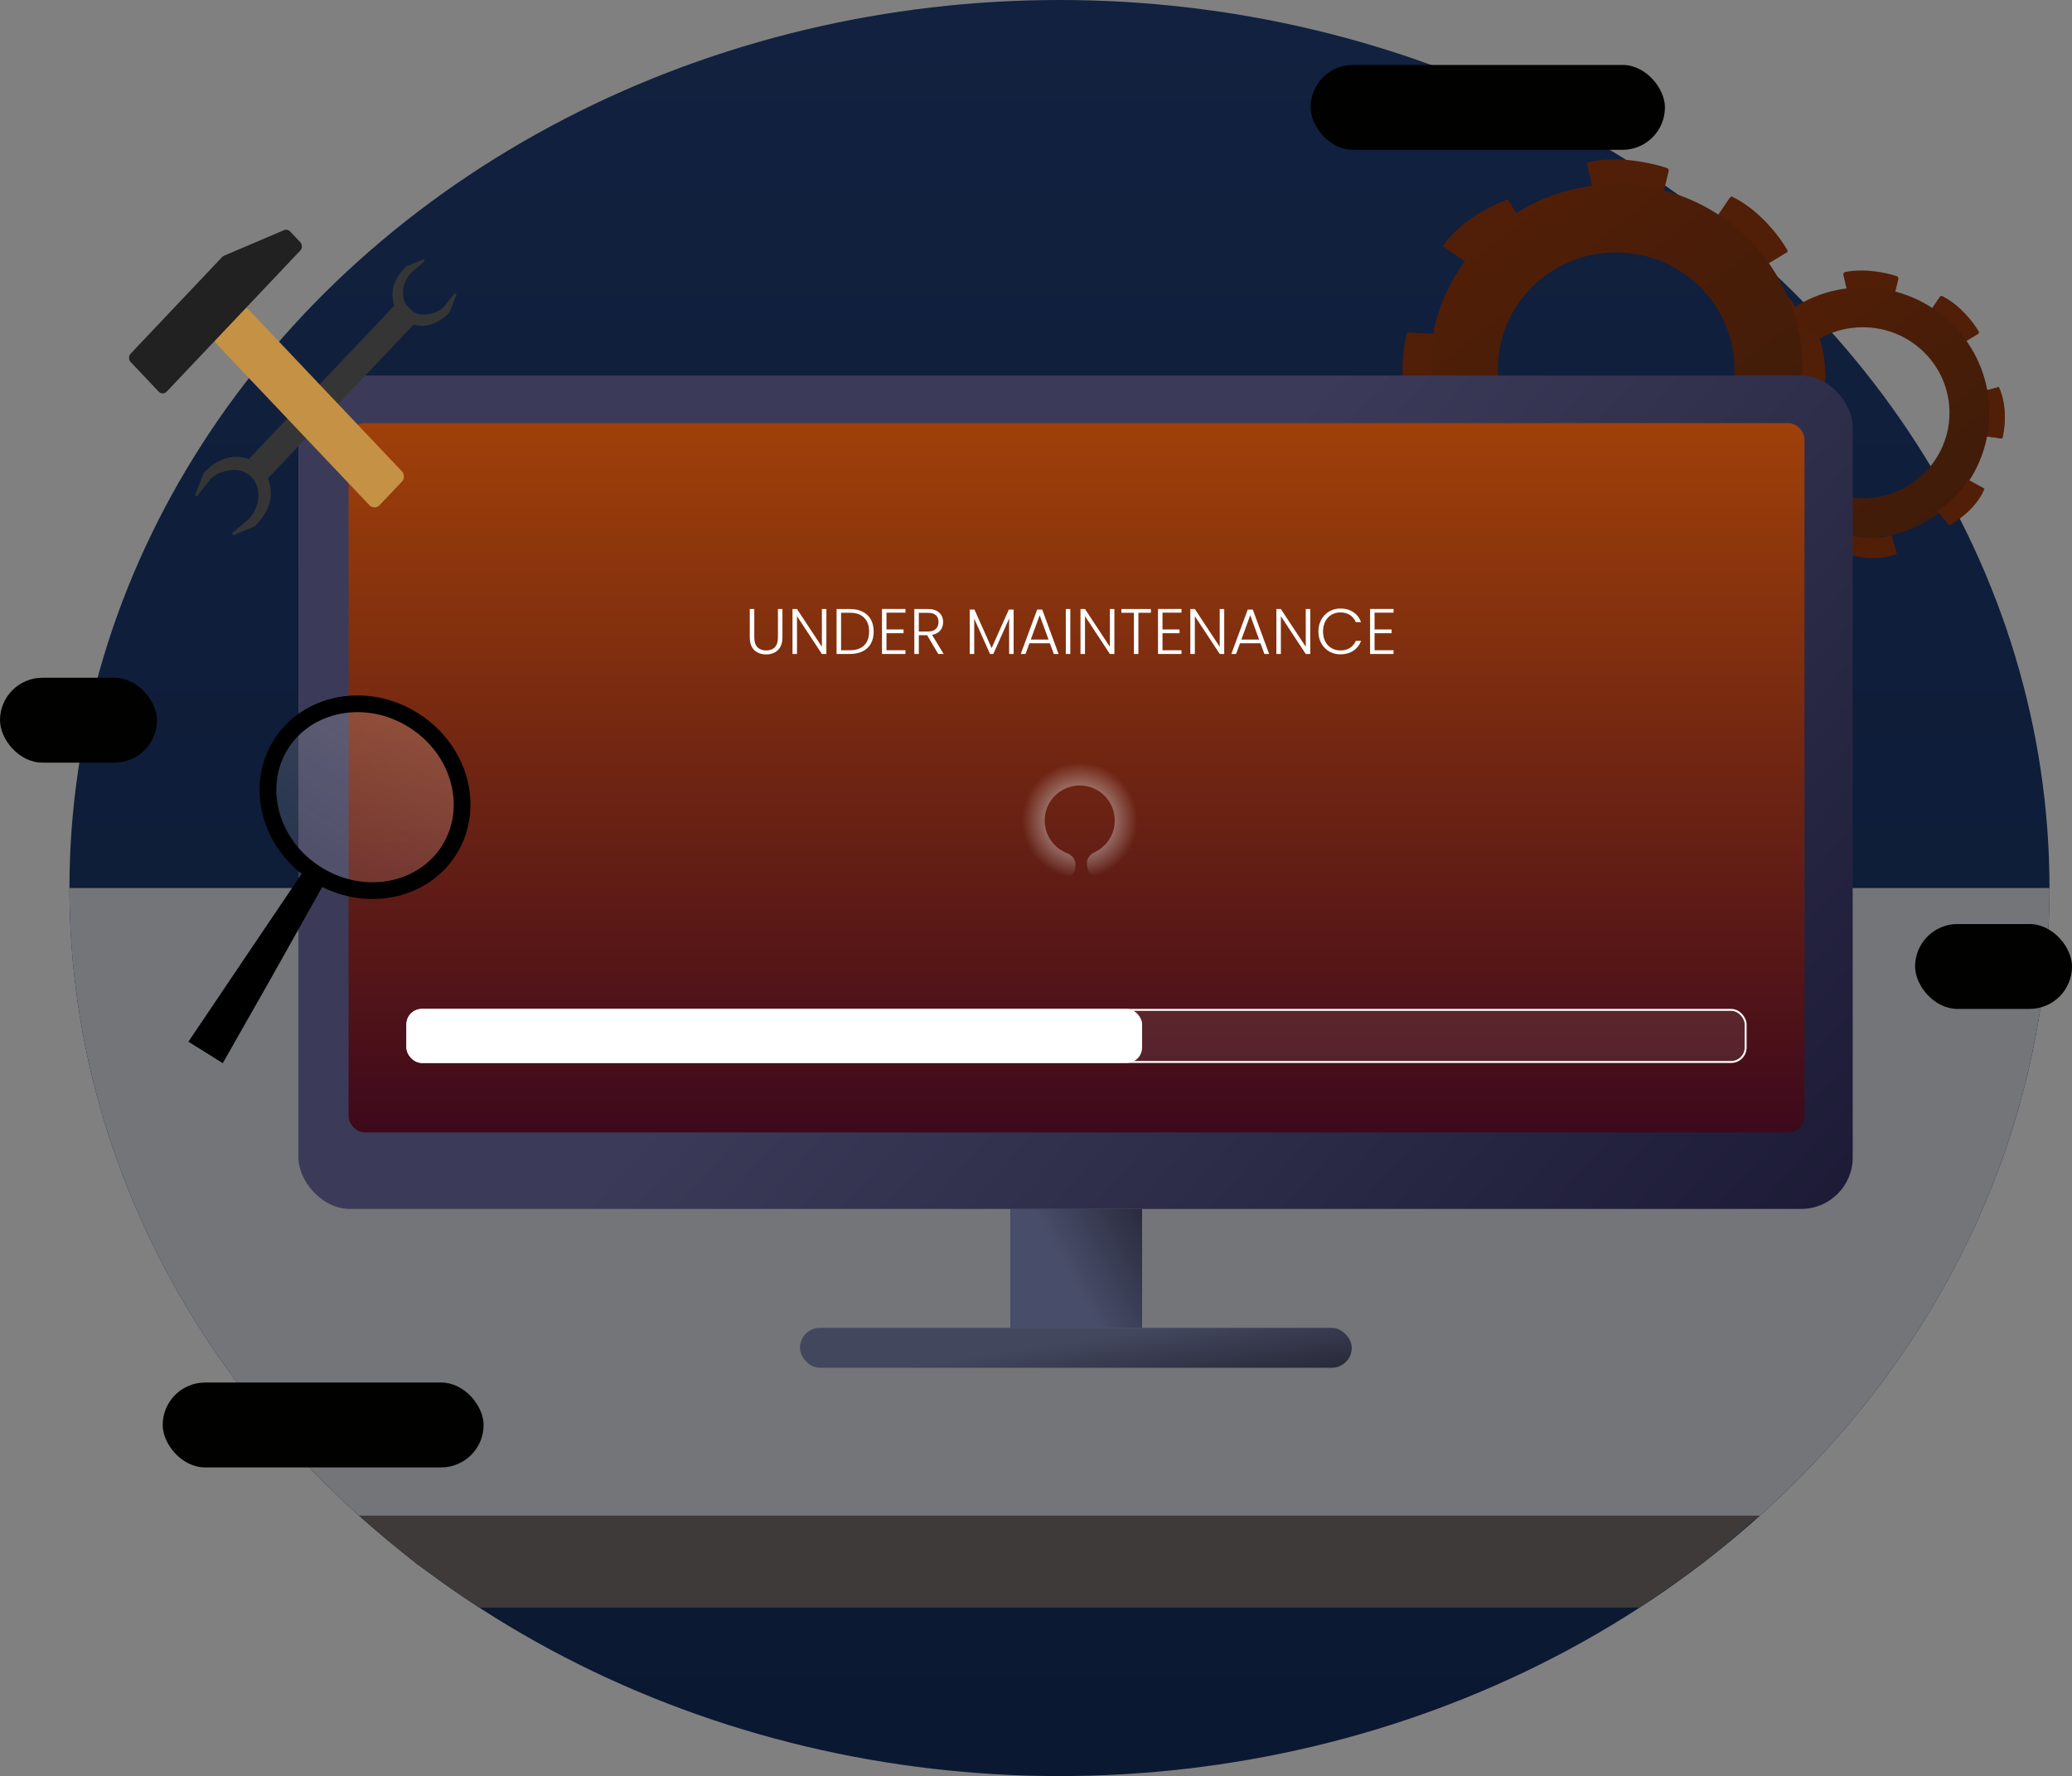 <svg width="100%" height="100%" viewBox="0 0 3222 2762" fill="none" xmlns="http://www.w3.org/2000/svg">
<rect x="0" y="0" width="3222" height="2762" fill="#808080" stroke="none"/>
<g clip-path="url(#clip0_782_1642)">
<ellipse cx="1647.5" cy="1381" rx="1539.5" ry="1381" fill="url(#paint0_linear_782_1642)"/>
<path d="M3187 1381C3187 1562.36 3147.18 1741.94 3069.81 1909.49C2992.45 2077.04 2879.05 2229.28 2736.09 2357.51C2422.5 2357.51 2179 2357.51 1993 2357.51C1757.5 2357.51 1798.67 2357.51 1596.5 2357.51C1394.33 2357.51 1417 2357.51 1161 2357.51C782 2357.51 802 2357.51 558.909 2357.51C415.953 2229.28 302.555 2077.04 225.187 1909.49C147.82 1741.94 108 1562.36 108 1381L1647.5 1381H3187Z" fill="#737579"/>
<rect x="253" y="2150" width="499" height="132" rx="66" fill="#010100"/>
<rect y="1054" width="244" height="132" rx="66" fill="#010100"/>
<rect x="2978" y="1437" width="244" height="132" rx="66" fill="#010100"/>
<rect x="2038" y="101" width="551" height="132" rx="66" fill="#010100"/>
<path d="M558 2357H2736L2693.76 2393.45L2649.51 2429.9L2600.52 2464.95L2549.52 2500H745L694.495 2465.42L645.989 2430.84L600.995 2393.92L558 2357Z" fill="#3F3A3A"/>
<path d="M3084.56 676.97C3089.66 645.971 3084.03 620.491 3080.18 610.505C3079.97 609.945 3080.26 609.342 3080.82 609.193L3107.33 602.224C3107.81 602.099 3108.33 602.347 3108.53 602.808C3121.52 631.433 3117.56 666.369 3113.75 681.169C3113.64 681.632 3113.19 681.908 3112.71 681.842L3085.47 678.179C3084.88 678.101 3084.47 677.54 3084.56 676.97Z" fill="#511E07"/>
<path d="M2942.62 455.462C2913.02 447.804 2887.94 448.421 2875.77 450.13C2873.59 450.436 2871.44 449.038 2870.94 446.866L2866.53 427.657C2866.05 425.551 2867.29 423.47 2869.38 423.034C2899.02 416.847 2932.8 423.973 2949.33 429.368C2951.3 430.012 2952.42 432.086 2951.94 434.085L2947.5 452.593C2946.98 454.755 2944.79 456.024 2942.62 455.462Z" fill="#511E07"/>
<path d="M3052.34 530.055C3035.46 505.45 3015.42 490.059 3005.06 483.957C3003.56 483.069 3003.04 481.243 3003.98 479.86L3016.43 461.587C3017.29 460.33 3019.06 459.881 3020.49 460.598C3048.38 474.609 3068.97 501.678 3077.11 515.691C3077.85 516.962 3077.39 518.509 3076.08 519.3L3056.79 530.963C3055.31 531.862 3053.3 531.441 3052.34 530.055Z" fill="#511E07"/>
<path d="M2795.69 486.883C2764.61 500.767 2745.09 519.419 2738.51 527.856C2738.17 528.294 2737.49 528.39 2737.01 528.059L2714.72 512.685C2714.29 512.383 2714.17 511.83 2714.45 511.414C2732.28 485.72 2766.05 468.822 2781.66 463.219C2782.14 463.045 2782.68 463.242 2782.94 463.666L2796.14 485.569C2796.43 486.049 2796.22 486.647 2795.69 486.883Z" fill="#511E07"/>
<path d="M2705.19 606.158C2699.2 637.68 2704.08 662.878 2707.62 672.639C2707.82 673.187 2707.51 673.816 2706.94 674.006L2680.3 682.928C2679.83 683.088 2679.32 682.875 2679.13 682.427C2667.01 654.596 2671.98 619.196 2676.21 604.046C2676.34 603.571 2676.79 603.263 2677.27 603.293L2704.33 605.006C2704.9 605.042 2705.3 605.577 2705.19 606.158Z" fill="#511E07"/>
<path d="M2736.13 754.5C2754.07 780.868 2775.15 794.926 2784.48 799.18C2785.01 799.422 2785.25 800.093 2784.99 800.638L2772.62 826.291C2772.4 826.742 2771.91 826.953 2771.46 826.782C2743.45 816.15 2722.06 787.785 2714.38 774.115C2714.14 773.686 2714.23 773.152 2714.58 772.829L2734.71 754.307C2735.14 753.913 2735.8 754.006 2736.13 754.5Z" fill="#511E07"/>
<path d="M3084.56 676.972C3089.66 645.973 3084.03 620.493 3080.18 610.507C3079.97 609.947 3080.26 609.344 3080.82 609.195L3107.33 602.226C3107.81 602.101 3108.33 602.349 3108.53 602.81C3121.52 631.435 3117.56 666.371 3113.75 681.171C3113.64 681.634 3113.19 681.91 3112.71 681.844L3085.47 678.181C3084.88 678.103 3084.47 677.542 3084.56 676.972Z" fill="#511E07"/>
<path d="M3062.47 641.967C3062.47 732.3 2988.51 805.999 2896.7 805.999C2804.88 805.999 2730.93 732.3 2730.93 641.967C2730.93 551.634 2804.88 477.936 2896.7 477.936C2988.51 477.936 3062.47 551.634 3062.47 641.967Z" stroke="url(#paint1_linear_782_1642)" stroke-width="62"/>
<path d="M2795.69 486.883C2764.61 500.767 2745.09 519.419 2738.51 527.856C2738.17 528.294 2737.49 528.39 2737.01 528.059L2714.72 512.685C2714.29 512.383 2714.17 511.83 2714.45 511.414C2732.28 485.72 2766.05 468.822 2781.66 463.219C2782.14 463.045 2782.68 463.242 2782.94 463.666L2796.14 485.569C2796.43 486.049 2796.22 486.647 2795.69 486.883Z" fill="#511E07"/>
<path d="M2705.19 606.158C2699.2 637.68 2704.08 662.878 2707.62 672.639C2707.82 673.187 2707.51 673.816 2706.94 674.006L2680.3 682.928C2679.83 683.088 2679.32 682.875 2679.13 682.427C2667.01 654.596 2671.98 619.196 2676.21 604.046C2676.34 603.571 2676.79 603.263 2677.27 603.293L2704.33 605.006C2704.9 605.042 2705.3 605.577 2705.19 606.158Z" fill="#511E07"/>
<path d="M2736.14 754.5C2754.07 780.868 2775.15 794.926 2784.49 799.18C2785.02 799.422 2785.25 800.093 2784.99 800.638L2772.63 826.291C2772.41 826.742 2771.91 826.953 2771.46 826.782C2743.45 816.15 2722.06 787.785 2714.38 774.115C2714.14 773.686 2714.23 773.152 2714.58 772.829L2734.71 754.307C2735.14 753.913 2735.8 754.006 2736.14 754.5Z" fill="#511E07"/>
<path d="M3013.41 793.856C3039.98 776.62 3054.59 755.706 3059.12 746.37C3059.38 745.839 3060.04 745.627 3060.57 745.915L3085.26 759.485C3085.69 759.725 3085.88 760.238 3085.7 760.69C3074.19 788.786 3045.53 809.458 3031.82 816.749C3031.39 816.978 3030.87 816.863 3030.57 816.492L3013.17 795.296C3012.8 794.844 3012.92 794.178 3013.41 793.856Z" fill="#511E07"/>
<path d="M2875.13 832.187C2905.77 839.519 2930.65 835.583 2940.39 832.373C2940.95 832.188 2941.57 832.524 2941.74 833.108L2949.43 860.6C2949.57 861.077 2949.34 861.564 2948.89 861.744C2921.1 872.964 2886.56 866.498 2871.87 861.589C2871.41 861.435 2871.12 860.982 2871.17 860.509L2873.93 833.01C2873.99 832.427 2874.55 832.048 2875.13 832.187Z" fill="#511E07"/>
<path d="M2789.71 626.051C2797.46 579.626 2788.83 541.526 2783.15 527.124C2782.92 526.567 2783.22 525.97 2783.78 525.822L2823.74 515.32C2824.21 515.195 2824.73 515.443 2824.94 515.903C2844.39 558.393 2838.36 610.466 2832.7 632.113C2832.58 632.576 2832.14 632.846 2831.66 632.781L2790.61 627.261C2790.03 627.183 2789.61 626.621 2789.71 626.051Z" fill="#511E07"/>
<path d="M2582.52 299.685C2536.53 287.464 2497.66 288.865 2480.29 291.617C2478.11 291.962 2475.98 290.566 2475.48 288.393L2468.14 256.443C2467.65 254.337 2468.9 252.259 2470.98 251.797C2516.08 241.792 2568.19 253.193 2592.19 261.298C2594.16 261.962 2595.26 264.031 2594.78 266.03L2587.4 296.828C2586.88 298.99 2584.68 300.261 2582.52 299.685Z" fill="#511E07"/>
<path d="M2743.14 410.295C2717.37 372.269 2686.34 348.935 2671.35 340.419C2669.83 339.553 2669.31 337.727 2670.25 336.343L2690.13 307.167C2690.98 305.91 2692.75 305.461 2694.19 306.166C2736.6 326.978 2767.74 368.467 2779.41 388.977C2780.14 390.254 2779.67 391.803 2778.37 392.594L2747.58 411.213C2746.1 412.112 2744.08 411.685 2743.14 410.295Z" fill="#511E07"/>
<path d="M2364.66 345.28C2318.1 365.974 2289.06 393.968 2279.64 406.245C2279.3 406.685 2278.63 406.769 2278.16 406.439L2244.53 383.247C2244.1 382.945 2243.98 382.392 2244.26 381.976C2270.62 343.701 2321.04 318.608 2343.91 310.477C2344.4 310.304 2344.94 310.503 2345.19 310.928L2365.11 343.966C2365.4 344.446 2365.19 345.044 2364.66 345.28Z" fill="#511E07"/>
<path d="M2230.94 520.707C2221.87 567.924 2229.35 605.591 2234.6 619.657C2234.81 620.202 2234.5 620.825 2233.93 621.015L2193.78 634.459C2193.31 634.619 2192.8 634.406 2192.61 633.959C2174.45 592.66 2181.98 539.886 2188.25 517.72C2188.39 517.246 2188.83 516.943 2189.31 516.974L2230.08 519.554C2230.66 519.59 2231.05 520.126 2230.94 520.707Z" fill="#511E07"/>
<path d="M2276.14 739.337C2302.94 778.924 2334.6 799.796 2348.15 805.817C2348.68 806.054 2348.91 806.722 2348.65 807.267L2330.02 845.917C2329.8 846.368 2329.31 846.579 2328.86 846.41C2287.17 830.766 2255.37 788.387 2244.19 768.324C2243.95 767.895 2244.05 767.366 2244.4 767.043L2274.72 739.143C2275.15 738.749 2275.81 738.843 2276.14 739.337Z" fill="#511E07"/>
<path d="M2789.71 626.051C2797.46 579.626 2788.83 541.526 2783.15 527.124C2782.92 526.567 2783.22 525.97 2783.78 525.822L2823.74 515.32C2824.21 515.195 2824.73 515.443 2824.94 515.903C2844.39 558.393 2838.36 610.466 2832.7 632.113C2832.58 632.576 2832.14 632.846 2831.66 632.781L2790.61 627.261C2790.03 627.183 2789.61 626.621 2789.71 626.051Z" fill="#511E07"/>
<path d="M2749.92 573.977C2749.92 702.961 2644.29 808.324 2513.01 808.324C2381.72 808.324 2276.1 702.961 2276.1 573.977C2276.1 444.994 2381.72 339.631 2513.01 339.631C2644.29 339.631 2749.92 444.994 2749.92 573.977Z" stroke="url(#paint2_linear_782_1642)" stroke-width="106"/>
<path d="M2364.66 345.28C2318.1 365.974 2289.06 393.968 2279.64 406.245C2279.3 406.685 2278.63 406.769 2278.16 406.439L2244.53 383.247C2244.1 382.945 2243.98 382.392 2244.26 381.976C2270.62 343.701 2321.04 318.608 2343.91 310.477C2344.4 310.304 2344.94 310.503 2345.19 310.928L2365.11 343.966C2365.4 344.446 2365.19 345.044 2364.66 345.28Z" fill="#511E07"/>
<path d="M2230.94 520.707C2221.87 567.924 2229.35 605.591 2234.6 619.657C2234.81 620.202 2234.5 620.825 2233.93 621.015L2193.78 634.459C2193.31 634.619 2192.8 634.406 2192.61 633.959C2174.45 592.66 2181.98 539.886 2188.25 517.72C2188.39 517.246 2188.83 516.943 2189.31 516.974L2230.08 519.554C2230.66 519.59 2231.05 520.126 2230.94 520.707Z" fill="#511E07"/>
<path d="M2276.15 739.337C2302.95 778.924 2334.6 799.796 2348.16 805.817C2348.69 806.054 2348.92 806.722 2348.66 807.267L2330.03 845.917C2329.81 846.368 2329.32 846.579 2328.87 846.41C2287.17 830.766 2255.38 788.387 2244.2 768.324C2243.96 767.895 2244.06 767.366 2244.41 767.043L2274.73 739.143C2275.16 738.749 2275.82 738.843 2276.15 739.337Z" fill="#511E07"/>
<path d="M2684.52 798.044C2724.4 772.3 2746.1 740.883 2752.53 727.323C2752.78 726.79 2753.44 726.583 2753.97 726.872L2791.17 747.318C2791.6 747.557 2791.79 748.071 2791.61 748.523C2774.65 790.349 2731.85 821.071 2711.73 831.675C2711.3 831.902 2710.79 831.785 2710.48 831.414L2684.28 799.484C2683.91 799.032 2684.02 798.365 2684.52 798.044Z" fill="#511E07"/>
<path d="M2480.71 854.112C2526.62 865.212 2563.83 859.118 2577.87 854.341C2578.43 854.151 2579.05 854.49 2579.21 855.073L2590.81 896.489C2590.94 896.966 2590.71 897.452 2590.27 897.634C2549.02 914.468 2497.54 904.697 2476.04 897.429C2475.58 897.273 2475.3 896.822 2475.35 896.349L2479.51 854.934C2479.57 854.351 2480.13 853.972 2480.71 854.112Z" fill="#511E07"/>
<rect width="205" height="185" transform="matrix(1 0 0 -1 1571 2065)" fill="url(#paint3_linear_782_1642)"/>
<rect x="1244" y="2065" width="858" height="62" rx="31" fill="url(#paint4_linear_782_1642)"/>
<rect x="464" y="584" width="2417" height="1296" rx="80" fill="url(#paint5_linear_782_1642)"/>
<rect x="542" y="658" width="2264" height="1103" rx="25" fill="url(#paint6_linear_782_1642)"/>
<path d="M1172.92 947.1V991.1C1172.92 998.033 1174.56 1003.17 1177.82 1006.5C1181.16 1009.83 1185.69 1011.5 1191.42 1011.5C1197.16 1011.5 1201.62 1009.87 1204.82 1006.6C1208.09 1003.27 1209.72 998.1 1209.72 991.1V947.1H1216.72V991C1216.72 999.867 1214.36 1006.53 1209.62 1011C1204.96 1015.47 1198.86 1017.7 1191.32 1017.7C1183.79 1017.7 1177.66 1015.47 1172.92 1011C1168.26 1006.53 1165.92 999.867 1165.92 991V947.1H1172.92ZM1285.04 1017H1278.04L1239.34 958.2V1017H1232.34V947.1H1239.34L1278.04 1005.8V947.1H1285.04V1017ZM1321.59 947.1C1329.33 947.1 1335.96 948.5 1341.49 951.3C1347.03 954.1 1351.26 958.133 1354.19 963.4C1357.13 968.667 1358.59 974.933 1358.59 982.2C1358.59 989.4 1357.13 995.633 1354.19 1000.9C1351.26 1006.1 1347.03 1010.1 1341.49 1012.9C1335.96 1015.63 1329.33 1017 1321.59 1017H1300.89V947.1H1321.59ZM1321.59 1011.2C1331.33 1011.2 1338.73 1008.67 1343.79 1003.6C1348.93 998.467 1351.49 991.333 1351.49 982.2C1351.49 973 1348.93 965.833 1343.79 960.7C1338.73 955.5 1331.33 952.9 1321.59 952.9H1307.89V1011.2H1321.59ZM1378.5 952.8V978.9H1405V984.7H1378.5V1011.2H1408V1017H1371.5V947H1408V952.8H1378.5ZM1458.99 1017L1441.69 987.8H1428.79V1017H1421.79V947.1H1442.79C1450.59 947.1 1456.49 948.967 1460.49 952.7C1464.56 956.433 1466.59 961.333 1466.59 967.4C1466.59 972.467 1465.12 976.8 1462.19 980.4C1459.32 983.933 1455.06 986.233 1449.39 987.3L1467.39 1017H1458.99ZM1428.79 982.1H1442.89C1448.36 982.1 1452.46 980.767 1455.19 978.1C1457.99 975.433 1459.39 971.867 1459.39 967.4C1459.39 962.8 1458.06 959.267 1455.39 956.8C1452.72 954.267 1448.52 953 1442.79 953H1428.79V982.1ZM1576.22 948V1017H1569.22V961.9L1544.62 1017H1539.52L1514.92 962.1V1017H1507.92V948H1515.32L1542.02 1007.8L1568.72 948H1576.22ZM1632.6 1000.4H1600.8L1594.7 1017H1587.3L1612.8 948H1620.7L1646.1 1017H1638.7L1632.6 1000.4ZM1630.5 994.6L1616.7 956.8L1602.9 994.6H1630.5ZM1664.34 947.1V1017H1657.34V947.1H1664.34ZM1732.89 1017H1725.89L1687.19 958.2V1017H1680.19V947.1H1687.19L1725.89 1005.8V947.1H1732.89V1017ZM1789.64 947.1V952.9H1770.24V1017H1763.24V952.9H1743.74V947.1H1789.64ZM1807.7 952.8V978.9H1834.2V984.7H1807.7V1011.2H1837.2V1017H1800.7V947H1837.2V952.8H1807.7ZM1903.69 1017H1896.69L1857.99 958.2V1017H1850.99V947.1H1857.99L1896.69 1005.8V947.1H1903.69V1017ZM1960.04 1000.4H1928.24L1922.14 1017H1914.74L1940.24 948H1948.14L1973.54 1017H1966.14L1960.04 1000.4ZM1957.94 994.6L1944.14 956.8L1930.34 994.6H1957.94ZM2037.48 1017H2030.48L1991.78 958.2V1017H1984.78V947.1H1991.78L2030.48 1005.8V947.1H2037.48V1017ZM2050.13 982C2050.13 975.133 2051.63 969 2054.63 963.6C2057.63 958.133 2061.73 953.9 2066.93 950.9C2072.13 947.833 2077.93 946.3 2084.33 946.3C2092.13 946.3 2098.8 948.167 2104.33 951.9C2109.93 955.567 2114 960.767 2116.53 967.5H2108.33C2106.33 962.767 2103.27 959.067 2099.13 956.4C2095.07 953.733 2090.13 952.4 2084.33 952.4C2079.2 952.4 2074.57 953.6 2070.43 956C2066.37 958.4 2063.17 961.867 2060.83 966.4C2058.5 970.867 2057.33 976.067 2057.33 982C2057.33 987.933 2058.5 993.133 2060.83 997.6C2063.17 1002.07 2066.37 1005.5 2070.43 1007.9C2074.57 1010.3 2079.2 1011.5 2084.33 1011.5C2090.13 1011.5 2095.07 1010.2 2099.13 1007.6C2103.27 1004.93 2106.33 1001.27 2108.33 996.6H2116.53C2114 1003.27 2109.93 1008.43 2104.33 1012.1C2098.73 1015.77 2092.07 1017.6 2084.33 1017.6C2077.93 1017.6 2072.13 1016.1 2066.93 1013.1C2061.73 1010.03 2057.63 1005.8 2054.63 1000.4C2051.63 995 2050.13 988.867 2050.13 982ZM2137.48 952.8V978.9H2163.98V984.7H2137.48V1011.2H2166.98V1017H2130.48V947H2166.98V952.8H2137.48Z" fill="white"/>
<rect x="633.5" y="1570.5" width="2081" height="81" rx="22.5" fill="#D9D9D9" fill-opacity="0.1" stroke="white" stroke-width="3"/>
<rect x="632" y="1569" width="1144" height="84" rx="24" fill="white"/>
<path d="M698.653 1321.62C657.767 1387.08 565.88 1405.52 492.653 1359.79C419.427 1314.05 395.688 1223.39 436.574 1157.93C477.46 1092.47 569.347 1074.02 642.573 1119.76C715.8 1165.5 739.539 1256.16 698.653 1321.62Z" fill="url(#paint7_linear_782_1642)" fill-opacity="0.19" stroke="black" stroke-width="26"/>
<path d="M471.148 1355.79L503.078 1375.73L423.76 1517.22L346.435 1653.35L293.002 1619.98L380.427 1490.16L471.148 1355.79Z" fill="black"/>
<path d="M699.127 485.35C699.03 485.598 698.887 485.824 698.706 486.013C687.952 497.266 674.299 505.331 660.186 506.414C645.952 507.506 632.712 502.58 623.378 492.722C614.044 482.863 609.381 468.878 610.415 453.843C611.44 438.942 620.45 425.989 631.121 414.658C631.31 414.457 631.538 414.3 631.789 414.197L657.598 403.567C659.673 402.713 661.258 405.616 659.518 407.085L639.62 423.887C632.116 431.813 627.497 442.137 626.778 452.588C626.059 463.038 629.301 472.76 635.789 479.613C642.277 486.466 651.48 489.889 661.374 489.13C671.268 488.371 683.029 484.731 690.533 476.804L702.531 461.53L706.264 456.776C707.689 454.962 710.414 456.7 709.556 458.877L699.127 485.35Z" fill="#353535"/>
<path d="M317.032 735.256C317.129 735.008 317.272 734.783 317.453 734.594C330.058 721.386 346.07 711.916 362.624 710.646C379.298 709.367 394.808 715.137 405.741 726.686C416.675 738.235 422.138 754.617 420.927 772.229C419.725 789.707 409.143 804.898 396.622 818.183C396.432 818.385 396.205 818.542 395.954 818.645L363.618 831.962C361.543 832.817 359.958 829.913 361.698 828.444L386.715 807.321C395.505 798.036 400.917 785.942 401.759 773.7C402.6 761.457 398.803 750.07 391.203 742.042C383.603 734.014 372.822 730.004 361.232 730.893C349.642 731.782 335.865 736.047 327.074 745.332L307.23 770.597C305.804 772.411 303.08 770.673 303.938 768.496L317.032 735.256Z" fill="#353535"/>
<rect width="42.122" height="348.493" transform="matrix(0.688 0.726 -0.688 0.726 623.074 464.795)" fill="#353535"/>
<rect width="73.011" height="367.865" rx="11" transform="matrix(0.688 -0.726 0.688 0.726 329.246 526.902)" fill="#C59144"/>
<path d="M203.188 563.006C199.77 559.397 199.77 553.545 203.188 549.935L345.379 399.743C346.21 398.865 347.201 398.173 348.291 397.708L441.642 357.898C444.898 356.51 448.623 357.311 451.106 359.933L466.887 376.602C470.304 380.211 470.304 386.064 466.887 389.673L259.175 609.072C255.757 612.682 250.217 612.682 246.8 609.072L203.188 563.006Z" fill="#212121"/>
<path d="M1671.81 1350.65C1671.02 1358.9 1663.63 1365.06 1655.63 1362.91C1638.63 1358.34 1623.22 1348.85 1611.44 1335.46C1596.34 1318.3 1588.33 1296.03 1589.04 1273.18C1589.76 1250.33 1599.15 1228.61 1615.3 1212.42C1631.45 1196.24 1653.15 1186.81 1676 1186.05C1698.85 1185.29 1721.13 1193.25 1738.33 1208.32C1755.52 1223.39 1766.33 1244.44 1768.57 1267.19C1770.81 1289.95 1764.3 1312.7 1750.37 1330.83C1739.51 1344.97 1724.77 1355.47 1708.11 1361.16C1700.27 1363.84 1692.49 1358.18 1691.15 1350.01L1690.26 1344.59C1688.92 1336.42 1694.61 1328.88 1702.11 1325.37C1709.95 1321.7 1716.87 1316.18 1722.23 1309.21C1730.66 1298.23 1734.6 1284.45 1733.25 1270.67C1731.89 1256.89 1725.34 1244.14 1714.93 1235.01C1704.52 1225.88 1691.02 1221.06 1677.18 1221.52C1663.34 1221.98 1650.2 1227.7 1640.42 1237.5C1630.64 1247.3 1624.95 1260.45 1624.52 1274.29C1624.09 1288.13 1628.94 1301.62 1638.08 1312.01C1643.9 1318.62 1651.17 1323.66 1659.23 1326.8C1666.95 1329.8 1673.13 1336.94 1672.34 1345.19L1671.81 1350.65Z" fill="url(#paint8_angular_782_1642)"/>
</g>
<defs>
<linearGradient id="paint0_linear_782_1642" x1="1647.5" y1="0" x2="1647.5" y2="2762" gradientUnits="userSpaceOnUse">
<stop stop-color="#11213F"/>
<stop offset="1" stop-color="#0B1831"/>
</linearGradient>
<linearGradient id="paint1_linear_782_1642" x1="2770.27" y1="493.743" x2="3024.83" y2="818.466" gradientUnits="userSpaceOnUse">
<stop stop-color="#511E07"/>
<stop offset="1" stop-color="#3E1C09"/>
</linearGradient>
<linearGradient id="paint2_linear_782_1642" x1="2326.74" y1="355.594" x2="2701.79" y2="834.015" gradientUnits="userSpaceOnUse">
<stop stop-color="#511E07"/>
<stop offset="1" stop-color="#3E1C09"/>
</linearGradient>
<linearGradient id="paint3_linear_782_1642" x1="2.575" y1="-2.22453e-05" x2="349.668" y2="187.236" gradientUnits="userSpaceOnUse">
<stop offset="0.297" stop-color="#484D69"/>
<stop offset="1" stop-color="#100F17"/>
</linearGradient>
<linearGradient id="paint4_linear_782_1642" x1="1254.78" y1="2065" x2="1295.21" y2="2337.38" gradientUnits="userSpaceOnUse">
<stop offset="0.297" stop-color="#43475E"/>
<stop offset="1" stop-color="#100F17"/>
</linearGradient>
<linearGradient id="paint5_linear_782_1642" x1="494.364" y1="584" x2="3390.42" y2="3213.29" gradientUnits="userSpaceOnUse">
<stop offset="0.297" stop-color="#3B3B59"/>
<stop offset="0.823" stop-color="#100E28"/>
</linearGradient>
<linearGradient id="paint6_linear_782_1642" x1="1674" y1="658" x2="1674" y2="1761" gradientUnits="userSpaceOnUse">
<stop stop-color="#9F4009"/>
<stop offset="1" stop-color="#3E091C"/>
</linearGradient>
<linearGradient id="paint7_linear_782_1642" x1="649.46" y1="1108.73" x2="485.767" y2="1370.81" gradientUnits="userSpaceOnUse">
<stop stop-color="#FFF3F3"/>
<stop offset="1" stop-color="white" stop-opacity="0.53"/>
</linearGradient>
<radialGradient id="paint8_angular_782_1642" cx="0" cy="0" r="1" gradientUnits="userSpaceOnUse" gradientTransform="translate(1679 1276) rotate(90) scale(90)">
<stop stop-color="#D9D9D9"/>
<stop offset="1" stop-color="#D9D9D9" stop-opacity="0"/>
</radialGradient>
<clipPath id="clip0_782_1642">
<rect width="3222" height="2762" fill="white"/>
</clipPath>
</defs>
</svg>
